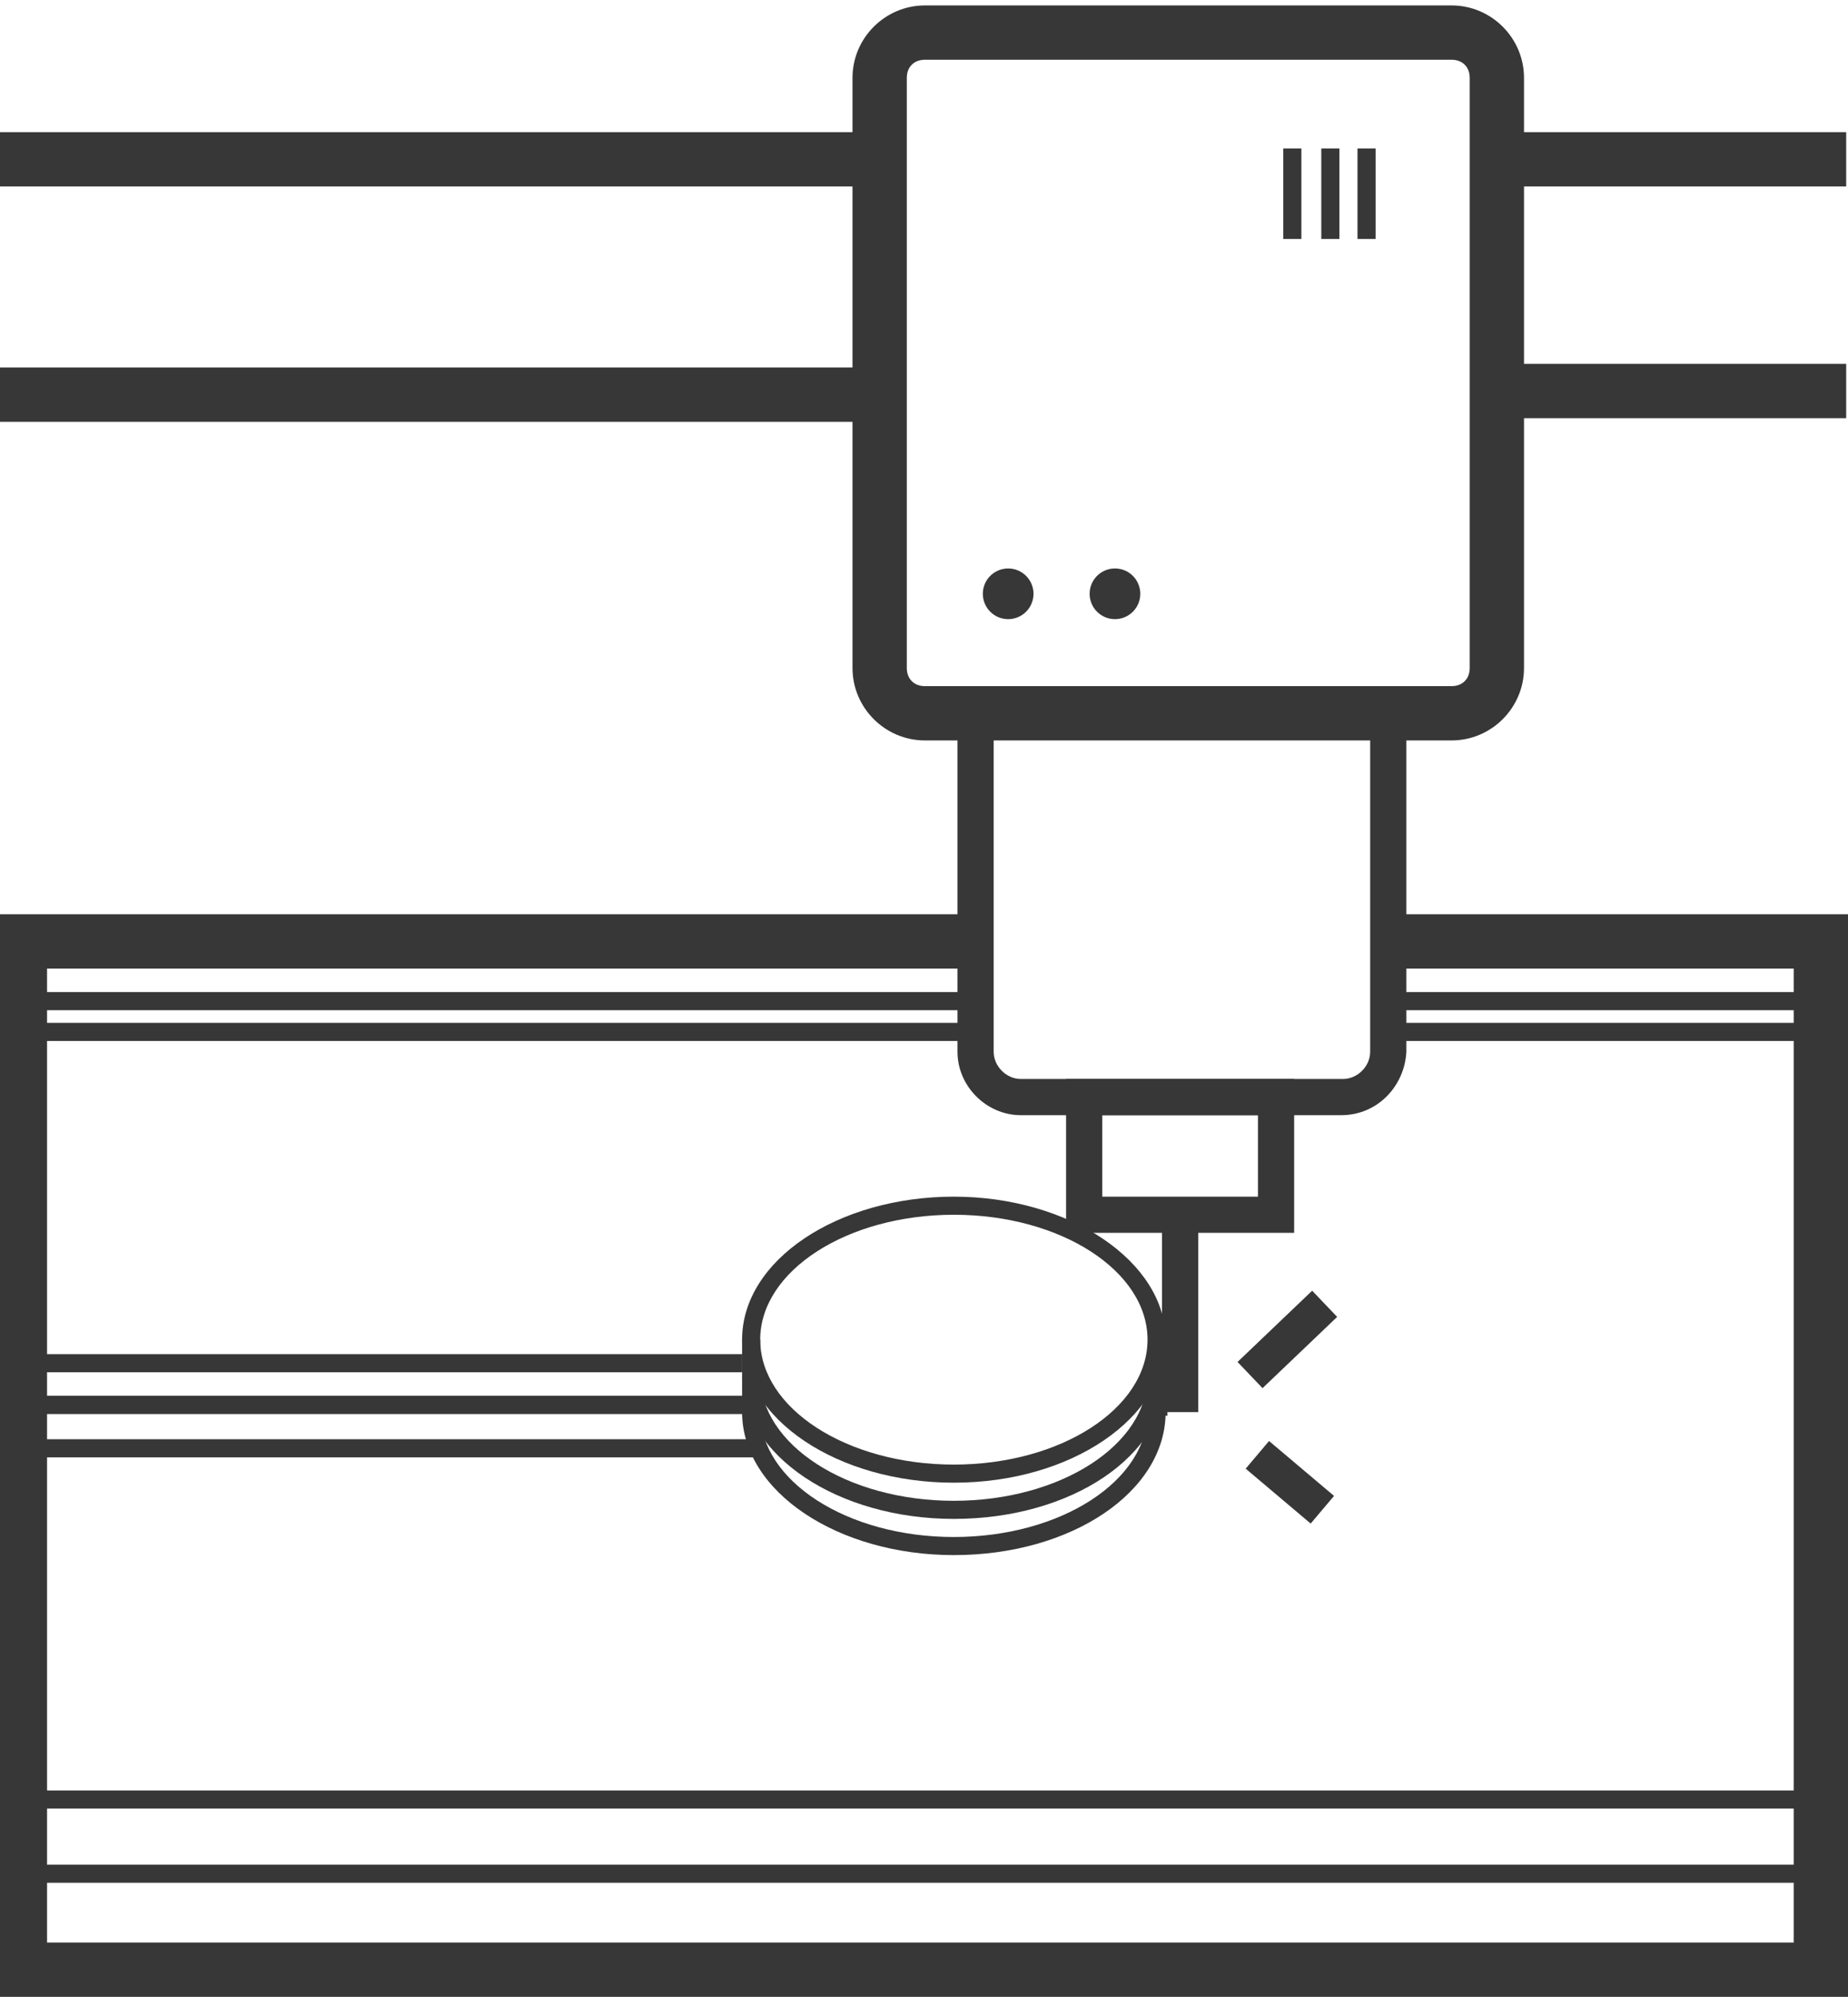 <svg xmlns="http://www.w3.org/2000/svg" viewBox="0 0 102.1 110.3"><path d="M52.7 85.9C46.3 85.9 41 82.4 41 78h1c0 3.8 4.8 6.9 10.7 6.9s10.7-3.1 10.7-6.9h1c0 4.4-5.2 7.9-11.7 7.9zM80.2 40.9H51.1c-2.2 0-4-1.8-4-4V4.3c0-2.2 1.8-4 4-4h29.1c2.2 0 4 1.8 4 4v32.6c0 2.2-1.8 4-4 4zM51.1 3.3c-.6 0-1 .4-1 1v32.6c0 .6.4 1 1 1h29.1c.6 0 1-.4 1-1V4.3c0-.6-.4-1-1-1H51.1z" fill="#373737"/><path d="M74.1 61.6H56.4c-1.9 0-3.5-1.6-3.5-3.5V38.4h24.8v19.7c-.1 1.9-1.6 3.5-3.6 3.5zM54.9 40.4v17.7c0 .8.7 1.5 1.5 1.5h17.8c.8 0 1.5-.7 1.5-1.5V40.4H54.9z" fill="#373737"/><path fill="#373737" d="M102.1 110.3H-.4V50.5h54.3v3H2.6v53.8h96.5V53.5h-22v-3h25"/><path d="M71.5 68.1H58.9v-8.5h12.6v8.5zm-10.6-2h8.6v-4.5h-8.6v4.5zM1.1 103h99.5v1H1.1zM1.1 98.9h99.5v1H1.1zM76.6 56.5h23.9v1H76.6zM1.1 56.5h52.6v1H1.1zM76.6 54.8h23.9v1H76.6zM1.1 54.8h52.8v1H1.1zM1.1 74.8H41v1H1.1zM1.1 77.1H41v1H1.1z" fill="#373737"/><path fill="#373737" d="M1.1 77.1H41v1H1.1zM1.1 79.5h40.7v1H1.1zM52.7 83.9C46.3 83.9 41 80.4 41 76h1c0 3.8 4.8 6.9 10.7 6.9s10.7-3.1 10.7-6.9h1c0 4.4-5.2 7.9-11.7 7.9z"/><path d="M52.7 81.9C46.3 81.9 41 78.4 41 74s5.3-7.9 11.7-7.9 11.7 3.6 11.7 7.9-5.2 7.9-11.7 7.9zm0-14.8C46.8 67.1 42 70.2 42 74s4.8 6.9 10.7 6.9 10.7-3.1 10.7-6.9-4.8-6.9-10.7-6.9zM68.373 75.231l4.123-3.936 1.381 1.447-4.123 3.936zM68.823 81.125l1.291-1.528 3.59 3.033-1.291 1.528z" fill="#373737"/><path fill="#373737" d="M64.2 67.5h2V78h-2zM0 20.3h47.5v3H0zM0 7.3h47.5v3H0zM82.7 7.3H102v3H82.7zM82.7 20.1H102v3H82.7zM70.9 8.2h1v5h-1zM73 8.2h1v5h-1zM75 8.2h1v5h-1z"/><circle cx="55.7" cy="32.8" r="1.4" fill="#373737"/><circle cx="61.6" cy="32.8" r="1.4" fill="#373737"/><path fill="#373737" d="M41 74h1v4.2h-1zM63.5 74.8h1v3.4h-1z"/></svg>